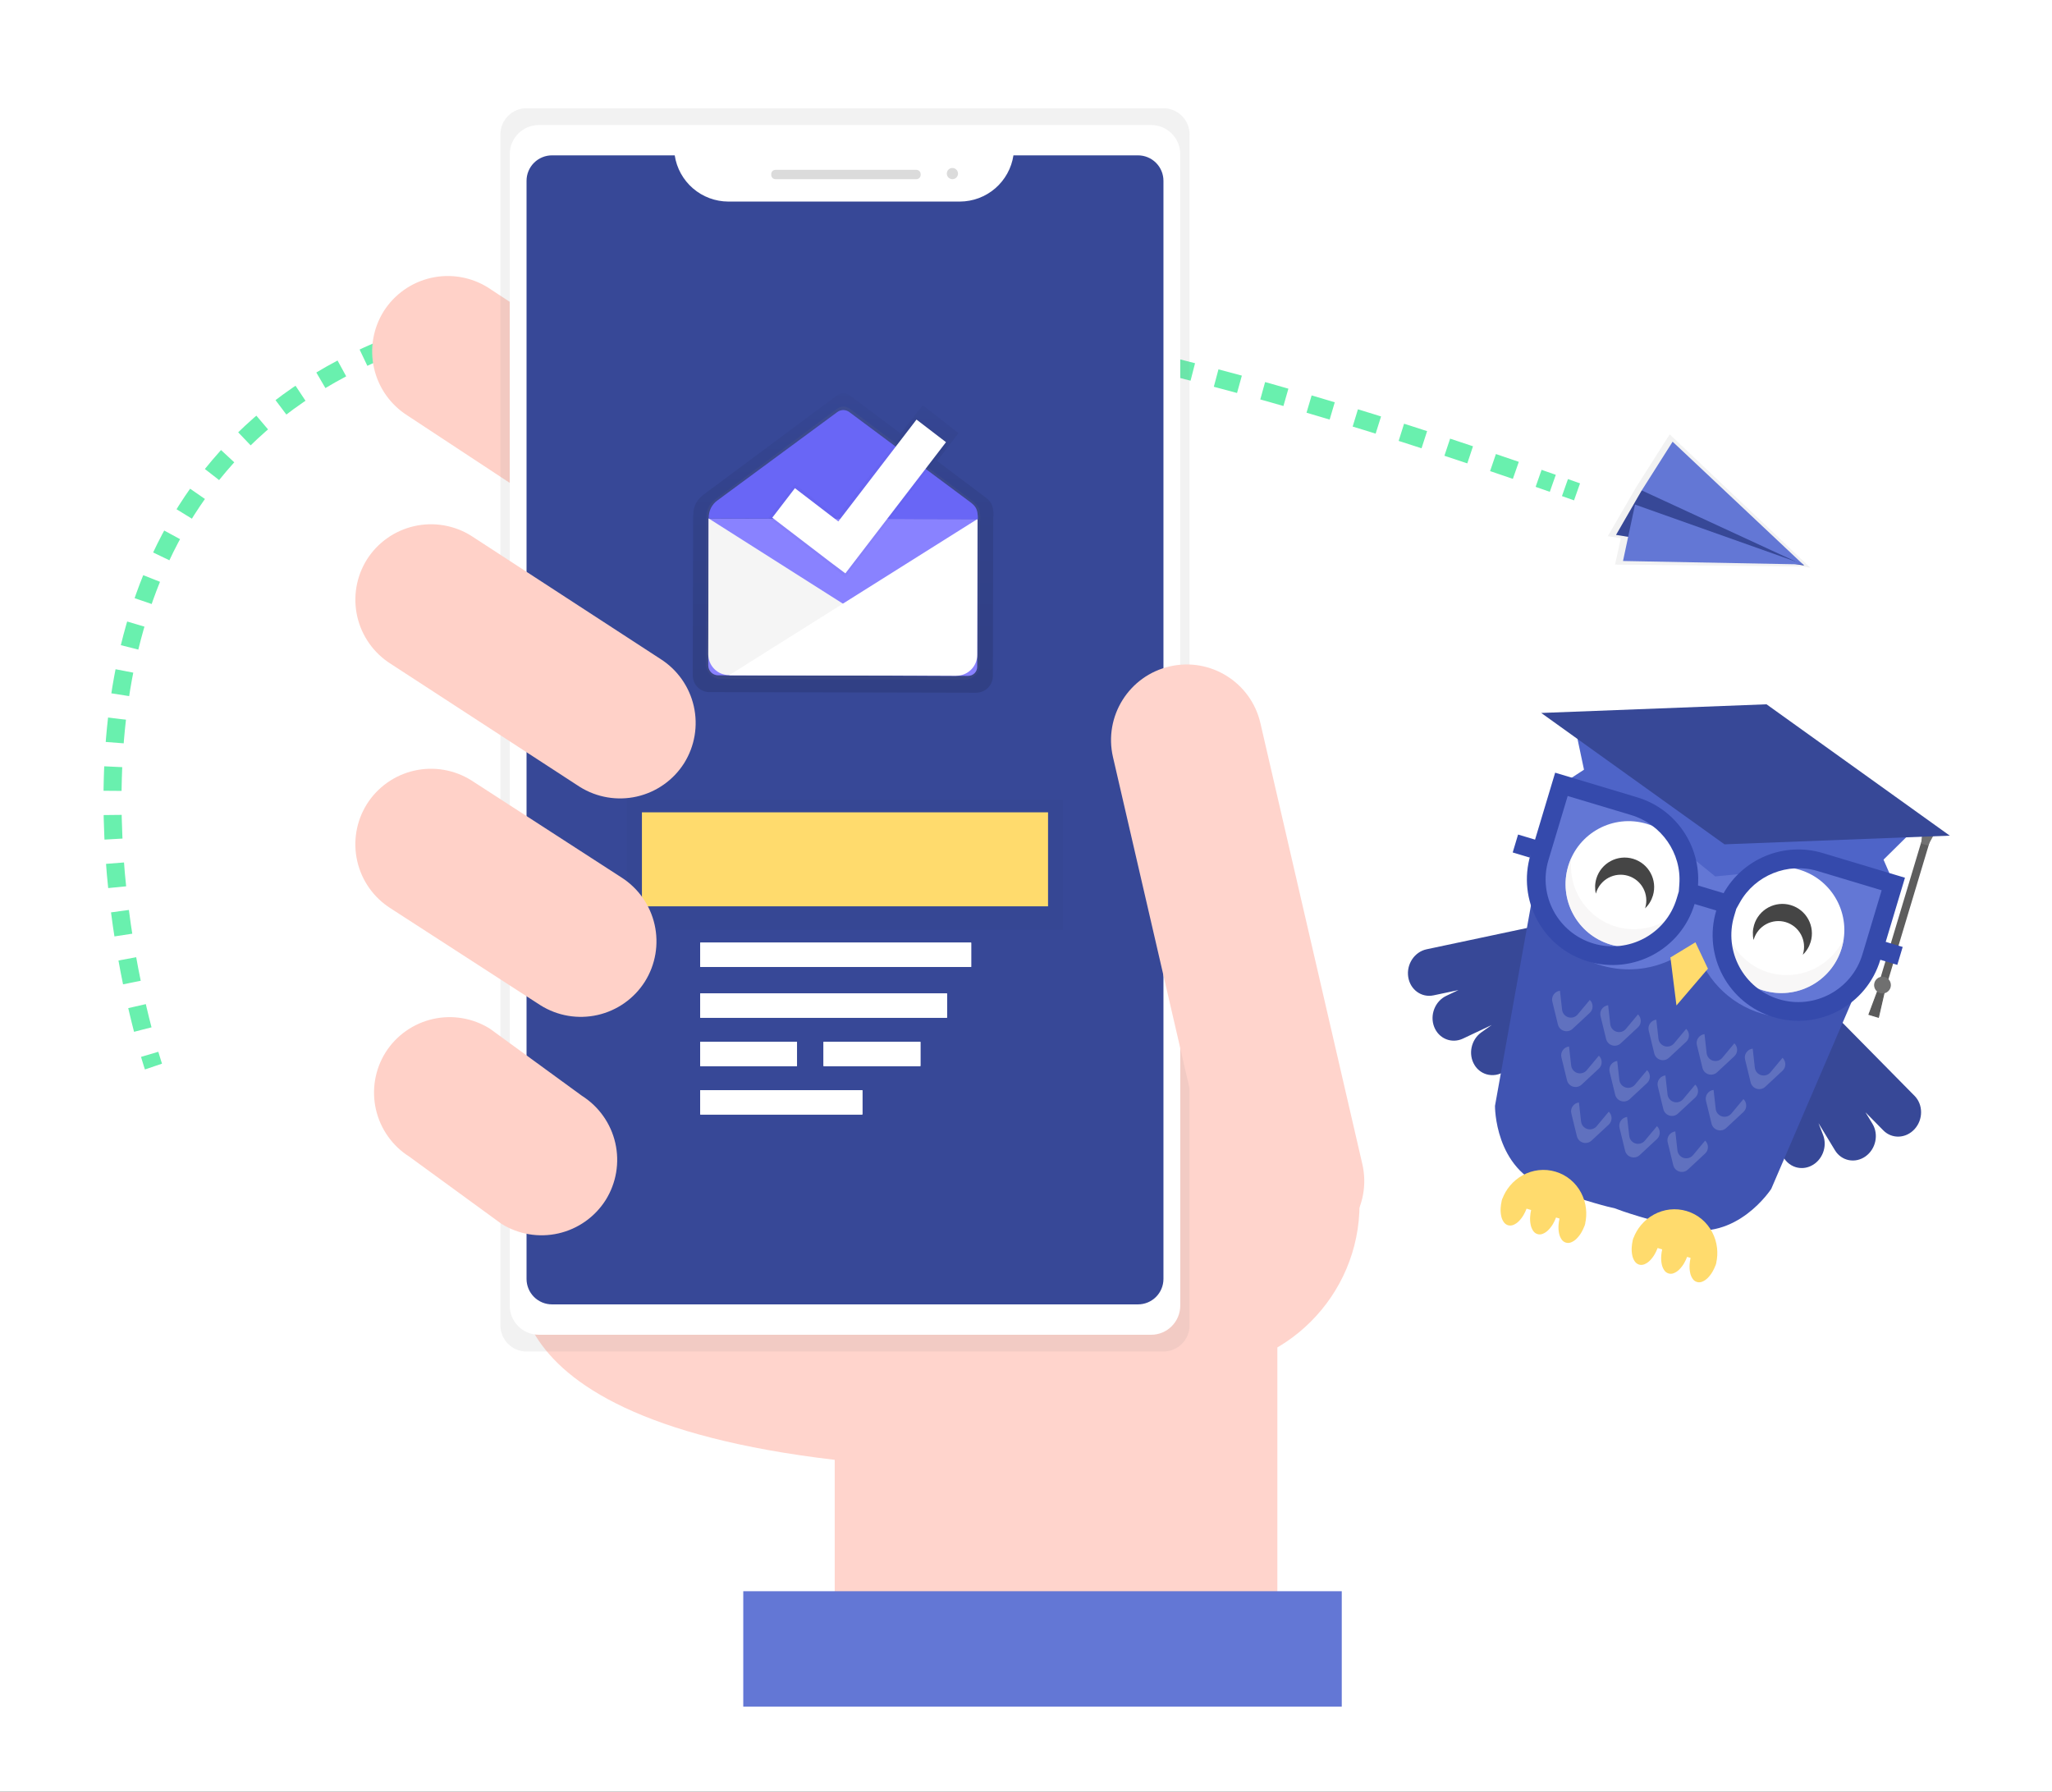 <svg width="1024" height="894" viewBox="0 0 1024 894" fill="none" xmlns="http://www.w3.org/2000/svg">
<rect x="0" y="0" width="1024" height="894" fill="#333333" stroke="none"/>
<g clip-path="url(#clip0)">
<rect width="1024" height="894" fill="white"/>
<mask id="mask0" mask-type="alpha" maskUnits="userSpaceOnUse" x="31" y="47" width="657" height="703">
<rect x="31.822" y="47.145" width="655.467" height="702.803" fill="#C4C4C4"/>
</mask>
<g mask="url(#mask0)">
</g>
<g clip-path="url(#clip1)">
<path d="M962.089 416.015L939.625 490.829" stroke="#5D5D5D" stroke-width="4"/>
<path d="M959.498 415.237L963.535 416.449L964.624 416.776L961.987 421.627L959.032 420.74L959.026 420.737L959.498 415.237Z" fill="#707070"/>
<path d="M959.717 415.56L959.288 420.56L961.866 421.333L964.263 416.925L963.464 416.684L959.717 415.56ZM959.28 414.915L963.606 416.214L964.983 416.628L962.107 421.919L958.961 420.975L958.764 420.916L959.28 414.915Z" fill="#707070"/>
<path d="M903.686 581.777C909.335 579.106 912.051 572.162 909.755 566.267L907.473 560.41L915.7 573.961C918.942 579.302 925.757 580.67 930.92 577.016C936.083 573.361 937.644 566.071 934.4 560.729L930.925 555.006L939.841 564.049C944.162 568.431 951.153 568.122 955.454 563.361C959.756 558.599 959.741 551.186 955.419 546.804L908.99 499.719C904.669 495.337 897.679 495.644 893.377 500.407C891.188 502.841 890.036 506.036 890.17 509.308C890.086 509.363 890.001 509.421 889.919 509.48C888.039 510.819 886.577 512.664 885.705 514.8C883.102 513.917 880.255 514.094 877.78 515.294C872.132 517.965 869.414 524.908 871.711 530.803L889.299 575.939C889.87 577.467 890.785 578.843 891.971 579.962C893.159 581.079 894.586 581.911 896.145 582.39C898.648 583.132 901.337 582.913 903.686 581.777Z" fill="#374897"/>
<path d="M735.795 531.364C732.553 526.023 734.11 518.731 739.273 515.078L744.405 511.446L730.074 518.223C724.426 520.894 717.985 518.281 715.689 512.387C713.393 506.492 716.107 499.548 721.758 496.878L727.81 494.015L715.386 496.65C709.366 497.927 703.702 493.818 702.736 487.474C701.768 481.13 705.865 474.952 711.886 473.675L776.572 459.957C782.592 458.68 788.256 462.788 789.224 469.131C789.71 472.369 788.911 475.67 786.996 478.327C787.036 478.42 787.075 478.515 787.111 478.609C787.943 480.762 788.145 483.107 787.696 485.371C790.356 486.068 792.635 487.783 794.04 490.146C797.282 495.488 795.725 502.778 790.56 506.433L751.016 534.415C749.699 535.374 748.178 536.019 746.571 536.299C744.965 536.578 743.316 536.485 741.752 536.027C739.255 535.269 737.131 533.606 735.795 531.364Z" fill="#374897"/>
<path d="M822.087 549.147C863.795 561.671 908.424 535.802 921.767 491.365C935.11 446.928 912.117 400.752 870.409 388.228C828.701 375.704 784.072 401.574 770.729 446.011C757.385 490.448 780.379 536.623 822.087 549.147Z" fill="#BD3A66"/>
<path d="M805.836 602.926C802.645 602.248 793.091 599.915 772.316 592.721C745.701 583.507 746.039 551.805 746.039 551.805L773.305 399.849L944.859 451.363L883.903 593.203C883.903 593.203 866.72 619.846 839.432 612.878C830.336 610.554 823.435 608.617 818.278 607.069C811.36 604.989 807.578 603.609 805.836 602.926Z" fill="#4054B2"/>
<path d="M845.834 470.862C837.94 478.087 827.893 482.521 817.236 483.485C806.58 484.449 795.9 481.889 786.837 476.199C777.776 470.51 770.831 462.002 767.069 451.985C763.307 441.967 762.937 430.992 766.015 420.743C769.092 410.494 775.448 401.539 784.106 395.251C792.763 388.962 803.245 385.689 813.943 385.932C824.641 386.175 834.963 389.923 843.327 396.598C851.69 403.273 857.631 412.509 860.239 422.887C866.44 417.17 874.022 413.166 882.24 411.27C890.458 409.374 899.028 409.651 907.106 412.072C932.832 419.797 947.394 447.02 939.629 472.876C931.865 498.733 904.716 513.432 878.99 505.706C870.913 503.277 863.609 498.786 857.795 492.677C851.982 486.567 847.859 479.048 845.834 470.862Z" fill="#6377D5"/>
<path d="M855.942 437.303L855.916 437.306L855.922 437.287L790.492 384.219L785.541 360.81L956.836 412.247L939.81 429.056L855.967 437.301L855.962 437.32L855.942 437.303Z" fill="#4E64C8"/>
<path d="M871.187 386.535L871.211 386.536L871.206 386.549L939.879 428.822L946.956 445.152L775.66 393.715L790.56 383.985L871.162 386.536L871.165 386.524L871.187 386.535Z" fill="#4E64C8"/>
<path d="M881.541 351.424L972.994 416.969L860.56 421.292L769.109 355.747L881.541 351.424Z" fill="#374897"/>
<path d="M803.661 471.288C820.292 476.282 837.824 466.849 842.818 450.218C847.812 433.586 838.378 416.056 821.747 411.062C805.116 406.067 787.584 415.502 782.59 432.133C777.596 448.764 787.03 466.295 803.661 471.288Z" fill="white"/>
<path d="M879.886 494.178C896.517 499.171 914.049 489.738 919.043 473.107C924.036 456.476 914.603 438.945 897.972 433.95C881.341 428.956 863.809 438.391 858.815 455.022C853.821 471.653 863.255 489.184 879.886 494.178Z" fill="white"/>
<path d="M803.661 471.288C799.633 470.087 795.888 468.085 792.651 465.403C789.526 462.817 786.934 459.649 785.017 456.075C783.09 452.506 781.874 448.597 781.437 444.565C780.981 440.385 781.373 436.157 782.59 432.133C783.039 430.636 783.598 429.176 784.262 427.761C783.226 435.212 784.881 442.786 788.929 449.126C792.977 455.466 799.152 460.153 806.345 462.349C813.559 464.48 821.296 463.969 828.166 460.909C835.037 457.847 840.591 452.436 843.83 445.649C843.606 447.195 843.267 448.722 842.818 450.218C841.616 454.247 839.615 457.992 836.932 461.229C834.345 464.353 831.177 466.946 827.604 468.862C824.035 470.79 820.126 472.005 816.093 472.442C811.914 472.898 807.686 472.506 803.661 471.288Z" fill="#F3F1F1" fill-opacity="0.56"/>
<path d="M879.886 494.178C875.858 492.976 872.113 490.974 868.876 488.292C865.751 485.706 863.159 482.538 861.242 478.964C859.315 475.395 858.1 471.486 857.663 467.454C857.206 463.274 857.599 459.045 858.815 455.022C859.264 453.525 859.823 452.065 860.487 450.65C859.451 458.1 861.106 465.675 865.154 472.015C869.201 478.354 875.376 483.042 882.571 485.237C889.784 487.369 897.52 486.858 904.391 483.798C911.262 480.737 916.816 475.326 920.056 468.538C919.83 470.084 919.492 471.61 919.043 473.107C917.841 477.136 915.839 480.881 913.156 484.117C910.571 487.242 907.402 489.834 903.829 491.751C900.26 493.678 896.351 494.894 892.319 495.331C888.139 495.787 883.91 495.395 879.886 494.178Z" fill="#F3F1F1" fill-opacity="0.56"/>
<path d="M887.79 498.603C905.433 503.901 924.096 493.857 929.393 476.215L929.597 475.512L929.605 475.515L939.001 444.22L907.009 434.613L907.034 434.53L907.005 434.612C892.136 430.146 875.845 436.717 868.269 450.233L866.472 453.439L865.402 457C860.105 474.642 870.148 493.306 887.79 498.603ZM795.097 470.769C812.74 476.066 831.403 466.024 836.7 448.381L837.769 444.821L838.036 441.154C839.16 425.702 829.186 411.247 813.861 406.646C813.858 406.644 813.855 406.643 813.854 406.643L813.855 406.64L782.317 397.17L774.97 421.638L772.899 428.534L772.905 428.535L772.899 428.534L772.881 428.594L772.887 428.595L772.881 428.594L772.86 428.662L772.865 428.663L772.709 429.166C767.412 446.807 777.455 465.471 795.097 470.769ZM885.106 507.542C862.499 500.754 849.674 476.923 856.463 454.316L845.641 451.065C838.852 473.673 815.021 486.497 792.413 479.709C769.804 472.92 756.981 449.088 763.77 426.481C763.834 426.267 763.9 426.052 763.968 425.84C763.929 425.961 763.892 426.08 763.854 426.202L763.853 426.201L763.77 426.481L763.346 427.893L754.876 425.349L757.56 416.409L766.03 418.952L776.062 385.545L816.994 397.836C816.797 397.777 816.6 397.719 816.404 397.664C816.602 397.721 816.8 397.778 816.997 397.838C836.535 403.704 848.765 422.298 847.346 441.831L860.126 445.669C869.703 428.584 890.152 419.804 909.691 425.671C909.887 425.731 910.085 425.792 910.281 425.853C910.087 425.792 909.891 425.731 909.693 425.672L950.626 437.963L938.417 478.62V478.619C938.476 478.417 938.533 478.217 938.589 478.015C938.507 478.31 938.422 478.606 938.334 478.9C931.545 501.508 907.714 514.331 885.106 507.542ZM763.997 425.748C763.994 425.754 763.993 425.76 763.991 425.766C763.993 425.76 763.994 425.754 763.997 425.748ZM764.044 425.602C764.035 425.629 764.027 425.655 764.018 425.682C764.027 425.655 764.035 425.629 764.044 425.602ZM946.803 481.443L938.334 478.9L941.018 469.959L949.488 472.502L946.803 481.443Z" fill="#354AAC"/>
<path d="M852.216 483.188L852.393 483.241L852.296 483.356L852.334 483.439L852.247 483.413L836.593 501.696L833.599 477.814L833.513 477.787L833.591 477.74L833.572 477.591L833.749 477.644L846.06 470.171L852.216 483.188Z" fill="#FFDB6D"/>
<path d="M779.257 618.41C778.637 617.494 778.213 616.461 778.009 615.375C777.742 614.048 777.655 612.693 777.75 611.345C777.82 610.226 777.982 609.116 778.234 608.023L776.501 607.503C776.11 608.553 775.634 609.569 775.076 610.541C774.413 611.72 773.594 612.803 772.64 613.762C771.872 614.556 770.948 615.185 769.926 615.608C769.08 615.983 768.127 616.042 767.24 615.777C766.354 615.51 765.591 614.935 765.09 614.156C764.471 613.24 764.047 612.207 763.842 611.12C763.575 609.795 763.488 608.44 763.584 607.091C763.654 605.972 763.816 604.861 764.068 603.77L761.79 603.086C761.399 604.136 760.923 605.152 760.365 606.124C759.701 607.302 758.882 608.386 757.929 609.345C757.161 610.139 756.236 610.768 755.215 611.19C754.364 611.549 753.417 611.608 752.529 611.358C751.65 611.077 750.892 610.506 750.379 609.738C749.76 608.822 749.335 607.789 749.131 606.703C748.865 605.377 748.776 604.021 748.872 602.672C748.942 601.555 749.103 600.443 749.356 599.352L749.31 599.337C749.37 599.143 749.434 598.95 749.501 598.757C749.56 598.529 749.624 598.299 749.69 598.07L749.744 598.086C750.623 595.765 751.882 593.607 753.469 591.698C755.261 589.536 757.45 587.734 759.917 586.391C762.36 585.05 765.039 584.197 767.808 583.879C770.659 583.556 773.544 583.814 776.292 584.64C779.039 585.464 781.592 586.839 783.792 588.679C785.927 590.469 787.694 592.657 788.995 595.122C790.313 597.603 791.147 600.314 791.451 603.107C791.725 605.573 791.586 608.068 791.042 610.489L791.095 610.506C791.025 610.733 790.951 610.959 790.874 611.182C790.823 611.38 790.77 611.577 790.715 611.772L790.668 611.759C790.277 612.809 789.8 613.825 789.242 614.797C788.579 615.975 787.759 617.058 786.807 618.018C786.038 618.811 785.114 619.44 784.093 619.862C783.247 620.237 782.293 620.296 781.406 620.03C780.52 619.764 779.757 619.188 779.257 618.41Z" fill="#FFDB6D"/>
<path d="M844.659 638.049C844.04 637.133 843.616 636.101 843.412 635.013C843.145 633.688 843.058 632.333 843.153 630.983C843.223 629.866 843.385 628.754 843.637 627.663L841.904 627.143C841.513 628.193 841.036 629.209 840.479 630.181C839.815 631.359 838.996 632.443 838.043 633.402C837.275 634.196 836.35 634.824 835.329 635.247C834.483 635.622 833.53 635.682 832.642 635.415C831.757 635.148 830.994 634.574 830.493 633.796C829.874 632.88 829.449 631.846 829.245 630.76C828.978 629.434 828.891 628.078 828.987 626.73C829.057 625.612 829.219 624.501 829.471 623.409L827.193 622.726C826.802 623.776 826.326 624.792 825.768 625.764C825.104 626.942 824.285 628.025 823.333 628.984C822.564 629.779 821.639 630.407 820.618 630.83C819.767 631.187 818.82 631.247 817.932 630.998C817.053 630.716 816.295 630.145 815.782 629.377C815.163 628.462 814.738 627.429 814.534 626.342C814.267 625.017 814.179 623.661 814.275 622.312C814.345 621.193 814.506 620.083 814.759 618.991L814.712 618.977C814.773 618.783 814.837 618.589 814.904 618.397C814.963 618.167 815.027 617.938 815.093 617.709L815.147 617.726C816.026 615.405 817.285 613.246 818.872 611.338C820.664 609.175 822.853 607.374 825.319 606.03C827.763 604.69 830.442 603.837 833.211 603.518C836.062 603.195 838.947 603.454 841.695 604.278C844.442 605.104 846.994 606.477 849.195 608.318C851.33 610.109 853.097 612.297 854.398 614.762C855.716 617.243 856.55 619.952 856.854 622.745C857.127 625.212 856.989 627.707 856.444 630.129L856.498 630.145C856.428 630.373 856.354 630.598 856.277 630.822C856.226 631.018 856.173 631.215 856.118 631.412L856.071 631.397C855.68 632.447 855.203 633.464 854.645 634.435C853.982 635.614 853.162 636.697 852.21 637.656C851.44 638.451 850.517 639.078 849.496 639.502C848.65 639.876 847.696 639.935 846.809 639.67C845.922 639.403 845.16 638.828 844.659 638.049Z" fill="#FFDB6D"/>
<path opacity="0.17" d="M804.504 521.593C803.764 521.374 803.094 520.965 802.563 520.405C802.032 519.845 801.658 519.155 801.479 518.404L798.706 507.015C798.553 506.408 798.532 505.774 798.645 505.158C798.76 504.542 799.006 503.958 799.367 503.446C799.726 502.928 800.191 502.492 800.732 502.169C801.274 501.846 801.878 501.64 802.504 501.568L803.567 511.055C803.664 511.916 804.011 512.731 804.566 513.396C805.122 514.061 805.86 514.548 806.689 514.798C807.52 515.047 808.404 515.047 809.235 514.797C810.064 514.548 810.803 514.059 811.358 513.394L817.397 506.153C817.839 506.572 818.19 507.077 818.429 507.637C818.668 508.197 818.79 508.801 818.787 509.41C818.786 510.014 818.661 510.611 818.417 511.163C818.173 511.716 817.817 512.212 817.372 512.619L808.785 520.598C808.222 521.127 807.529 521.496 806.777 521.671C806.026 521.846 805.241 521.818 804.504 521.593Z" fill="white"/>
<path opacity="0.17" d="M828.549 528.812C827.808 528.595 827.139 528.185 826.608 527.626C826.077 527.066 825.703 526.376 825.524 525.625L822.749 514.234C822.596 513.627 822.577 512.994 822.69 512.378C822.805 511.763 823.05 511.178 823.411 510.666C823.771 510.148 824.236 509.713 824.777 509.389C825.318 509.065 825.922 508.86 826.548 508.789L827.612 518.275C827.709 519.137 828.056 519.95 828.611 520.615C829.167 521.281 829.905 521.769 830.734 522.018C831.565 522.267 832.449 522.266 833.28 522.018C834.109 521.768 834.847 521.28 835.403 520.614L841.442 513.373C841.884 513.793 842.235 514.297 842.474 514.857C842.713 515.418 842.835 516.021 842.831 516.63C842.831 517.233 842.704 517.831 842.462 518.384C842.218 518.936 841.862 519.432 841.417 519.84L832.829 527.819C832.266 528.347 831.574 528.717 830.822 528.891C830.071 529.066 829.286 529.039 828.549 528.812Z" fill="white"/>
<path opacity="0.17" d="M852.594 536.033C851.853 535.815 851.183 535.406 850.652 534.846C850.121 534.286 849.748 533.595 849.569 532.845L846.795 521.455C846.641 520.847 846.621 520.214 846.735 519.598C846.849 518.982 847.095 518.398 847.456 517.886C847.816 517.369 848.281 516.933 848.822 516.609C849.363 516.286 849.966 516.081 850.593 516.008L851.657 525.496C851.754 526.356 852.101 527.17 852.656 527.836C853.21 528.501 853.949 528.989 854.779 529.238C855.61 529.487 856.494 529.487 857.323 529.237C858.154 528.987 858.892 528.5 859.446 527.835L865.487 520.593C865.929 521.012 866.28 521.518 866.519 522.078C866.758 522.638 866.88 523.241 866.876 523.85C866.876 524.454 866.749 525.05 866.505 525.603C866.263 526.156 865.907 526.652 865.462 527.06L856.873 535.039C856.311 535.567 855.619 535.937 854.867 536.112C854.116 536.287 853.331 536.259 852.594 536.033Z" fill="white"/>
<path opacity="0.17" d="M876.639 543.253C875.898 543.036 875.229 542.625 874.698 542.067C874.167 541.507 873.793 540.816 873.614 540.066L870.839 528.675C870.686 528.068 870.666 527.434 870.78 526.819C870.895 526.203 871.14 525.619 871.501 525.106C871.861 524.588 872.326 524.154 872.867 523.829C873.408 523.506 874.011 523.301 874.638 523.229L875.702 532.716C875.799 533.577 876.146 534.391 876.701 535.056C877.257 535.722 877.994 536.209 878.824 536.458C879.655 536.708 880.539 536.707 881.37 536.458C882.199 536.208 882.937 535.721 883.493 535.054L889.532 527.813C889.974 528.233 890.325 528.738 890.564 529.298C890.803 529.859 890.925 530.461 890.921 531.07C890.921 531.674 890.794 532.271 890.552 532.824C890.308 533.377 889.952 533.873 889.507 534.281L880.919 542.26C880.356 542.787 879.664 543.158 878.912 543.331C878.161 543.506 877.376 543.48 876.639 543.253Z" fill="white"/>
<path opacity="0.17" d="M780.459 514.372C779.719 514.155 779.049 513.744 778.518 513.186C777.987 512.626 777.613 511.935 777.434 511.184L774.661 499.794C774.506 499.187 774.487 498.553 774.6 497.938C774.715 497.322 774.96 496.738 775.321 496.225C775.681 495.707 776.146 495.273 776.687 494.948C777.228 494.625 777.832 494.419 778.459 494.348L779.522 503.834C779.619 504.696 779.966 505.51 780.521 506.175C781.077 506.841 781.815 507.328 782.644 507.577C783.475 507.827 784.359 507.826 785.19 507.577C786.019 507.327 786.757 506.84 787.313 506.173L793.352 498.932C793.794 499.352 794.145 499.857 794.384 500.417C794.623 500.978 794.745 501.58 794.741 502.189C794.741 502.793 794.614 503.39 794.372 503.943C794.128 504.496 793.772 504.992 793.327 505.4L784.74 513.379C784.176 513.906 783.484 514.277 782.732 514.452C781.981 514.625 781.196 514.599 780.459 514.372Z" fill="white"/>
<path opacity="0.17" d="M784.99 542.188C784.249 541.971 783.581 541.561 783.05 541.001C782.519 540.441 782.145 539.751 781.966 539L779.191 527.61C779.038 527.003 779.018 526.37 779.132 525.754C779.247 525.137 779.492 524.553 779.853 524.042C780.212 523.524 780.678 523.088 781.219 522.765C781.76 522.441 782.363 522.236 782.99 522.164L784.054 531.651C784.15 532.512 784.498 533.326 785.053 533.991C785.608 534.656 786.346 535.144 787.176 535.394C788.007 535.642 788.891 535.642 789.72 535.392C790.551 535.144 791.289 534.656 791.843 533.99L797.884 526.749C798.326 527.167 798.677 527.673 798.916 528.233C799.155 528.793 799.277 529.397 799.273 530.006C799.273 530.609 799.146 531.207 798.902 531.76C798.66 532.311 798.304 532.807 797.859 533.215L789.27 541.194C788.708 541.723 788.016 542.093 787.264 542.267C786.512 542.442 785.728 542.414 784.99 542.188Z" fill="white"/>
<path opacity="0.17" d="M809.036 549.409C808.296 549.191 807.626 548.782 807.095 548.222C806.564 547.662 806.19 546.971 806.011 546.221L803.236 534.831C803.083 534.223 803.064 533.591 803.177 532.974C803.292 532.358 803.537 531.774 803.898 531.262C804.257 530.745 804.723 530.309 805.264 529.986C805.805 529.661 806.409 529.457 807.034 529.384L808.099 538.871C808.196 539.732 808.543 540.546 809.098 541.212C809.653 541.877 810.392 542.365 811.221 542.613C812.052 542.863 812.936 542.863 813.767 542.613C814.596 542.363 815.334 541.876 815.89 541.211L821.929 533.969C822.371 534.388 822.722 534.894 822.961 535.454C823.2 536.014 823.322 536.617 823.318 537.226C823.318 537.83 823.191 538.427 822.949 538.979C822.705 539.532 822.349 540.028 821.903 540.436L813.316 548.415C812.753 548.942 812.061 549.313 811.309 549.488C810.557 549.662 809.773 549.635 809.036 549.409Z" fill="white"/>
<path opacity="0.17" d="M833.081 556.629C832.339 556.411 831.671 556.001 831.139 555.441C830.608 554.881 830.235 554.191 830.056 553.44L827.281 542.051C827.128 541.444 827.108 540.81 827.222 540.195C827.336 539.578 827.582 538.994 827.943 538.482C828.302 537.964 828.768 537.529 829.309 537.205C829.85 536.882 830.453 536.677 831.08 536.604L832.144 546.092C832.241 546.952 832.588 547.767 833.143 548.432C833.697 549.097 834.436 549.584 835.266 549.834C836.097 550.083 836.981 550.083 837.81 549.833C838.641 549.584 839.379 549.097 839.933 548.43L845.974 541.189C846.416 541.608 846.767 542.114 847.006 542.674C847.245 543.234 847.367 543.837 847.363 544.447C847.363 545.05 847.236 545.647 846.992 546.2C846.75 546.752 846.394 547.248 845.948 547.656L837.36 555.634C836.798 556.163 836.106 556.534 835.354 556.707C834.602 556.882 833.818 556.855 833.081 556.629Z" fill="white"/>
<path opacity="0.17" d="M857.126 563.85C856.385 563.631 855.716 563.222 855.185 562.662C854.654 562.102 854.28 561.412 854.101 560.661L851.326 549.272C851.173 548.663 851.153 548.031 851.267 547.414C851.382 546.799 851.627 546.215 851.988 545.703C852.347 545.185 852.813 544.749 853.354 544.426C853.895 544.101 854.498 543.897 855.124 543.825L856.189 553.311C856.286 554.173 856.633 554.986 857.188 555.653C857.743 556.318 858.481 556.805 859.311 557.054C860.142 557.304 861.026 557.304 861.857 557.054C862.686 556.804 863.424 556.316 863.979 555.651L870.019 548.41C870.461 548.829 870.812 549.334 871.051 549.894C871.29 550.454 871.412 551.058 871.408 551.666C871.408 552.271 871.281 552.867 871.039 553.42C870.795 553.973 870.439 554.469 869.993 554.877L861.406 562.855C860.843 563.383 860.151 563.753 859.399 563.928C858.647 564.102 857.863 564.076 857.126 563.85Z" fill="white"/>
<path opacity="0.17" d="M789.929 570.127C789.189 569.91 788.519 569.499 787.988 568.939C787.457 568.38 787.085 567.69 786.906 566.939L784.131 555.549C783.978 554.942 783.957 554.308 784.072 553.693C784.186 553.077 784.432 552.493 784.793 551.98C785.152 551.462 785.618 551.028 786.159 550.703C786.699 550.38 787.303 550.174 787.929 550.103L788.994 559.589C789.09 560.451 789.437 561.265 789.992 561.93C790.547 562.596 791.286 563.083 792.116 563.332C792.945 563.582 793.831 563.581 794.66 563.332C795.491 563.082 796.228 562.595 796.783 561.928L802.822 554.687C803.264 555.107 803.615 555.612 803.854 556.172C804.093 556.732 804.215 557.335 804.213 557.944C804.212 558.548 804.086 559.145 803.842 559.698C803.598 560.251 803.244 560.747 802.798 561.155L794.21 569.134C793.648 569.661 792.955 570.032 792.204 570.205C791.452 570.38 790.668 570.354 789.929 570.127Z" fill="white"/>
<path opacity="0.17" d="M813.974 577.348C813.234 577.129 812.565 576.72 812.034 576.16C811.503 575.6 811.128 574.91 810.95 574.159L808.176 562.77C808.023 562.161 808.002 561.529 808.116 560.912C808.231 560.297 808.477 559.713 808.838 559.201C809.197 558.683 809.662 558.247 810.204 557.924C810.745 557.601 811.348 557.395 811.974 557.323L813.038 566.81C813.134 567.671 813.482 568.484 814.037 569.151C814.592 569.816 815.331 570.303 816.161 570.552C816.99 570.802 817.875 570.802 818.705 570.552C819.536 570.302 820.273 569.814 820.828 569.149L826.867 561.908C827.309 562.327 827.66 562.832 827.899 563.392C828.138 563.952 828.26 564.556 828.258 565.164C828.257 565.769 828.131 566.365 827.887 566.918C827.644 567.471 827.287 567.967 826.843 568.375L818.255 576.353C817.693 576.882 817 577.251 816.248 577.426C815.497 577.6 814.713 577.574 813.974 577.348Z" fill="white"/>
<path opacity="0.17" d="M838.019 584.567C837.279 584.35 836.61 583.94 836.079 583.38C835.547 582.82 835.173 582.131 834.995 581.38L832.221 569.989C832.068 569.382 832.048 568.749 832.161 568.133C832.276 567.516 832.522 566.933 832.881 566.421C833.241 565.903 833.707 565.467 834.248 565.144C834.79 564.82 835.393 564.615 836.019 564.543L837.083 574.03C837.179 574.891 837.527 575.705 838.082 576.37C838.637 577.035 839.376 577.523 840.205 577.773C841.035 578.021 841.92 578.021 842.75 577.773C843.579 577.523 844.318 577.035 844.873 576.369L850.913 569.128C851.354 569.546 851.705 570.052 851.944 570.612C852.183 571.172 852.305 571.776 852.302 572.385C852.302 572.988 852.176 573.586 851.932 574.139C851.689 574.69 851.333 575.186 850.887 575.594L842.3 583.573C841.736 584.102 841.045 584.472 840.293 584.646C839.541 584.821 838.757 584.793 838.019 584.567Z" fill="white"/>
<path d="M937.393 507.599L933.674 506.482L932.662 506.177L938.517 490.496L941.144 491.285L937.393 507.599Z" fill="#5A5A5A"/>
<path d="M937.212 507.287L940.853 491.454L938.667 490.798L932.983 506.018L933.745 506.247L937.212 507.287ZM937.574 507.909L933.603 506.717L932.339 506.338L938.368 490.194L941.255 491.061L941.435 491.115L937.574 507.909Z" fill="#5A5A5A"/>
<path d="M938.282 495.298C940.362 495.922 942.553 494.743 943.177 492.665C943.801 490.585 942.622 488.395 940.543 487.769C938.464 487.146 936.273 488.325 935.649 490.404C935.025 492.482 936.204 494.674 938.282 495.298Z" fill="#707070"/>
<path d="M938.353 495.063C940.302 495.648 942.357 494.543 942.942 492.593C943.527 490.646 942.422 488.59 940.473 488.005C938.523 487.419 936.469 488.525 935.884 490.474C935.299 492.423 936.404 494.477 938.353 495.063Z" stroke="#707070"/>
<path d="M899.636 476.41C899.669 476.314 899.701 476.21 899.736 476.092C900.71 472.834 900.353 469.324 898.742 466.331C897.131 463.337 894.398 461.104 891.144 460.123C887.887 459.149 884.376 459.508 881.383 461.119C878.39 462.729 876.157 465.461 875.176 468.716C875.145 468.82 875.112 468.926 875.084 469.035C874.518 466.55 874.606 463.961 875.34 461.521C875.904 459.632 876.841 457.877 878.099 456.36C879.311 454.896 880.795 453.681 882.47 452.783C884.144 451.88 885.976 451.31 887.866 451.105C889.822 450.892 891.801 451.075 893.685 451.642C895.574 452.206 897.328 453.144 898.847 454.401C900.311 455.613 901.526 457.099 902.425 458.774C903.328 460.447 903.898 462.277 904.103 464.167C904.316 466.126 904.133 468.108 903.562 469.994C902.831 472.436 901.478 474.647 899.636 476.41Z" fill="#454545"/>
<path d="M820.917 453.285C820.95 453.188 820.983 453.084 821.018 452.967C821.992 449.71 821.634 446.199 820.023 443.206C818.412 440.213 815.68 437.98 812.425 436.999C809.168 436.025 805.658 436.382 802.664 437.993C799.67 439.605 797.438 442.337 796.456 445.592C796.426 445.695 796.393 445.802 796.366 445.911C795.8 443.426 795.888 440.836 796.621 438.395C797.185 436.508 798.123 434.752 799.38 433.235C800.592 431.771 802.077 430.557 803.752 429.657C805.425 428.755 807.258 428.185 809.148 427.981C811.103 427.767 813.082 427.95 814.966 428.518C816.855 429.081 818.61 430.019 820.128 431.277C821.592 432.489 822.808 433.973 823.707 435.648C824.609 437.321 825.179 439.153 825.384 441.043C825.598 443.002 825.414 444.984 824.844 446.869C824.112 449.312 822.759 451.522 820.917 453.285Z" fill="#454545"/>
<path d="M76.584 532.182C76.584 532.182 75.859 530.049 74.686 526.084" stroke="#69F0AE" stroke-width="9" stroke-miterlimit="10"/>
<path d="M71.251 513.718C45.321 413.94 -35.522 -45.917 774.884 241.159" stroke="#69F0AE" stroke-width="9" stroke-miterlimit="10" stroke-dasharray="12.04 12.04"/>
<path d="M780.952 243.292L786.98 245.423" stroke="#69F0AE" stroke-width="9" stroke-miterlimit="10"/>
<path d="M261.82 622.217C261.82 622.217 225.468 706.049 416.54 728.414V813.183H637.434V588.681L258.983 578.436L261.82 622.217Z" fill="#FFD4CC"/>
<path d="M365.65 268.108C360.296 276.552 351.816 282.534 342.062 284.749C332.309 286.965 322.076 285.232 313.596 279.931L203.313 207.324C194.866 201.974 188.88 193.499 186.663 183.752C184.447 174.005 186.18 163.777 191.485 155.303C196.838 146.86 205.318 140.878 215.071 138.662C224.825 136.447 235.058 138.18 243.538 143.481L353.799 216.098C362.247 221.445 368.236 229.916 370.457 239.661C372.676 249.406 370.948 259.633 365.65 268.108Z" fill="#FFD1C8"/>
<path d="M595.493 683.704C641.307 683.704 678.447 646.587 678.447 600.801C678.447 555.014 641.307 517.897 595.493 517.897C549.678 517.897 512.538 555.014 512.538 600.801C512.538 646.587 549.678 683.704 595.493 683.704Z" fill="#FFD4CC"/>
<path d="M580.559 54H262.781C255.564 54 249.714 59.847 249.714 67.059V661.319C249.714 668.53 255.564 674.377 262.781 674.377H580.559C587.776 674.377 593.626 668.53 593.626 661.319V67.059C593.626 59.847 587.776 54 580.559 54Z" fill="url(#paint0_linear)"/>
<path d="M574.426 62.389H268.913C260.879 62.389 254.364 68.9 254.364 76.93V651.468C254.364 659.499 260.879 666.009 268.913 666.009H574.426C582.461 666.009 588.976 659.499 588.976 651.468V76.93C588.976 68.9 582.461 62.389 574.426 62.389Z" fill="white"/>
<path d="M505.734 77.516C504.765 83.918 501.538 89.761 496.633 93.991C491.728 98.22 485.47 100.555 478.993 100.574H363.43C356.954 100.553 350.7 98.216 345.797 93.987C340.895 89.758 337.668 83.916 336.7 77.516H275.474C273.805 77.515 272.151 77.842 270.609 78.48C269.066 79.117 267.664 80.052 266.484 81.231C265.303 82.41 264.367 83.81 263.727 85.351C263.087 86.892 262.759 88.544 262.759 90.213V638.144C262.758 639.812 263.085 641.464 263.723 643.005C264.361 644.547 265.296 645.948 266.476 647.128C267.656 648.308 269.057 649.244 270.599 649.882C272.14 650.522 273.794 650.85 275.463 650.85H567.877C569.546 650.851 571.2 650.524 572.742 649.887C574.284 649.25 575.686 648.314 576.867 647.135C578.048 645.956 578.984 644.556 579.624 643.015C580.262 641.474 580.592 639.823 580.592 638.154V90.223C580.593 88.555 580.266 86.903 579.627 85.361C578.99 83.82 578.055 82.419 576.875 81.239C575.694 80.059 574.294 79.122 572.752 78.484C571.209 77.845 569.557 77.516 567.888 77.516H505.734Z" fill="#374897"/>
<path d="M457.296 84.744H386.993C385.814 84.744 384.86 85.698 384.86 86.876V87.27C384.86 88.448 385.814 89.402 386.993 89.402H457.296C458.474 89.402 459.43 88.448 459.43 87.27V86.876C459.43 85.698 458.474 84.744 457.296 84.744Z" fill="#DBDBDB"/>
<path d="M475.27 89.402C476.813 89.402 478.065 88.152 478.065 86.609C478.065 85.067 476.813 83.816 475.27 83.816C473.726 83.816 472.476 85.067 472.476 86.609C472.476 88.152 473.726 89.402 475.27 89.402Z" fill="#DBDBDB"/>
<path d="M628.967 360.792C624.273 340.491 604.001 327.836 583.687 332.528C563.375 337.218 550.713 357.478 555.406 377.778L606.272 597.795C610.966 618.096 631.238 630.751 651.55 626.061C671.863 621.369 684.526 601.11 679.832 580.809L628.967 360.792Z" fill="#FFD4CC"/>
<path d="M669.573 793.974H370.908V851.538H669.573V793.974Z" fill="#6377D5"/>
<path d="M492.112 248.419L467.643 230.009L478.31 216.151L460.507 202.186L449.382 216.279L424.219 197.358C423.261 196.638 422.095 196.25 420.896 196.25C419.698 196.25 418.532 196.638 417.574 197.358L350.876 246.98C348.347 249.113 345.979 251.553 345.959 257.14H345.884L345.713 333.595V336.994C345.71 338.089 345.923 339.174 346.34 340.187C346.757 341.199 347.369 342.119 348.141 342.896C348.913 343.672 349.832 344.288 350.842 344.71C351.853 345.131 352.937 345.35 354.033 345.352H357.318L420.561 345.491L487.098 345.641C488.194 345.643 489.279 345.429 490.293 345.014C491.306 344.598 492.226 343.986 493.004 343.213C493.78 342.441 494.396 341.524 494.819 340.514C495.24 339.503 495.458 338.42 495.461 337.325L495.643 257.608H495.782C495.782 252.012 494.64 250.552 492.112 248.419Z" fill="url(#paint1_linear)"/>
<path d="M489.21 258.771C489.21 253.675 488.145 252.374 485.861 250.402L423.921 203.849C423.045 203.193 421.98 202.838 420.886 202.838C419.792 202.838 418.726 203.193 417.851 203.849L356.998 249.133C355.534 250.179 354.357 251.575 353.575 253.193C352.791 254.812 352.428 256.602 352.518 258.398H352.454L352.294 328.157V331.259C352.292 333.276 353.089 335.212 354.513 336.641C355.938 338.07 357.871 338.876 359.889 338.882H362.887L420.592 339.01L481.297 339.147C483.315 339.151 485.25 338.353 486.681 336.93C488.111 335.507 488.917 333.575 488.923 331.558L489.082 258.824L489.21 258.771Z" fill="url(#paint2_linear)"/>
<path d="M353.573 258.676L487.79 258.981L487.622 332.781C487.621 333.366 487.505 333.946 487.279 334.485C487.054 335.026 486.724 335.516 486.309 335.929C485.895 336.341 485.403 336.668 484.861 336.892C484.32 337.114 483.739 337.228 483.154 337.227L358.355 336.944C357.05 336.941 355.801 336.42 354.882 335.497C353.961 334.573 353.447 333.322 353.449 332.018L353.616 258.676H353.573Z" fill="#6C63FF"/>
<path opacity="0.2" d="M353.573 258.676L487.79 258.981L487.622 332.781C487.621 333.366 487.505 333.946 487.279 334.485C487.054 335.026 486.724 335.516 486.309 335.929C485.895 336.341 485.403 336.668 484.861 336.892C484.32 337.114 483.739 337.228 483.154 337.227L358.355 336.944C357.05 336.941 355.801 336.42 354.882 335.497C353.961 334.573 353.447 333.322 353.449 332.018L353.616 258.676H353.573Z" fill="white"/>
<path d="M353.585 258.653L353.436 326.441C353.433 327.809 353.7 329.164 354.221 330.429C354.742 331.692 355.507 332.843 356.473 333.812C357.439 334.781 358.586 335.551 359.849 336.076C361.113 336.602 362.467 336.875 363.836 336.877L477.211 337.133" fill="#F5F5F5"/>
<path d="M487.814 258.952L487.664 326.782C487.662 328.15 487.389 329.503 486.863 330.767C486.337 332.029 485.567 333.176 484.596 334.14C483.627 335.105 482.477 335.871 481.211 336.391C479.946 336.912 478.59 337.179 477.221 337.175L363.846 336.919" fill="white"/>
<path d="M417.841 205.619L358.108 249.645C356.673 250.654 355.516 252.008 354.746 253.583C353.976 255.158 353.617 256.902 353.702 258.653L487.984 259.079C487.984 254.123 486.917 252.822 484.699 250.946L423.846 205.64C422.982 204.988 421.93 204.633 420.847 204.629C419.764 204.625 418.709 204.973 417.841 205.619Z" fill="#6C63FF"/>
<path opacity="0.2" d="M417.841 205.619L358.108 249.645C356.673 250.654 355.516 252.008 354.746 253.583C353.976 255.158 353.617 256.902 353.702 258.653L487.984 259.079C487.984 254.123 486.917 252.822 484.699 250.946L423.846 205.64C422.982 204.988 421.93 204.633 420.847 204.629C419.764 204.625 418.709 204.973 417.841 205.619Z" fill="#6377D5"/>
<path d="M473.274 220.938L457.03 208.21L417.766 257.908L396.668 241.554L383.451 258.344L414.161 281.786L421.776 287.894L473.274 220.938Z" fill="url(#paint3_linear)"/>
<path d="M472.08 220.629L457.36 209.351L418.352 260.189L396.688 243.59L385.393 258.301L414.417 280.518L421.862 286.092L472.08 220.629Z" fill="white"/>
<path d="M341.393 380.808C336.04 389.25 327.56 395.233 317.807 397.449C308.053 399.664 297.82 397.932 289.34 392.63L194.93 331.195C186.482 325.845 180.496 317.37 178.279 307.623C176.063 297.876 177.796 287.648 183.1 279.174C188.454 270.731 196.934 264.748 206.688 262.534C216.441 260.318 226.674 262.051 235.154 267.352L329.565 328.786C338.012 334.136 343.998 342.611 346.215 352.358C348.431 362.106 346.698 372.333 341.393 380.808Z" fill="#FFD1C8"/>
<path d="M302.236 598.797C296.882 607.24 288.402 613.223 278.649 615.437C268.896 617.653 258.662 615.92 250.183 610.619L204.242 577.124C195.793 571.774 189.807 563.299 187.591 553.553C185.375 543.806 187.108 533.577 192.413 525.104C197.767 516.66 206.246 510.678 215.999 508.463C225.752 506.247 235.987 507.98 244.466 513.281L290.407 546.776C298.855 552.126 304.841 560.601 307.057 570.348C309.274 580.095 307.541 590.323 302.236 598.797Z" fill="#FFD1C8"/>
<path d="M530.469 398.93H312.871V463.956H530.469V398.93Z" fill="url(#paint4_linear)"/>
<path d="M523.002 405.326H320.338V452.23H523.002V405.326Z" fill="#FFDB6D"/>
<path d="M484.623 470.379H349.451V482.448H484.623V470.379Z" fill="#F5F5F5"/>
<path d="M484.623 470.379H349.451V482.448H484.623V470.379Z" fill="#F5F5F5"/>
<path d="M484.623 470.379H349.451V482.448H484.623V470.379Z" fill="white"/>
<path d="M472.554 495.724H349.451V507.793H472.554V495.724Z" fill="#F5F5F5"/>
<path d="M472.554 495.724H349.451V507.793H472.554V495.724Z" fill="#F5F5F5"/>
<path d="M472.554 495.724H349.451V507.793H472.554V495.724Z" fill="white"/>
<path d="M397.726 519.862H349.451V531.931H397.726V519.862Z" fill="#F5F5F5"/>
<path d="M397.726 519.862H349.451V531.931H397.726V519.862Z" fill="#F5F5F5"/>
<path d="M397.726 519.862H349.451V531.931H397.726V519.862Z" fill="white"/>
<path d="M459.278 519.862H411.002V531.931H459.278V519.862Z" fill="#F5F5F5"/>
<path d="M459.278 519.862H411.002V531.931H459.278V519.862Z" fill="#F5F5F5"/>
<path d="M459.278 519.862H411.002V531.931H459.278V519.862Z" fill="white"/>
<path d="M430.313 544H349.451V556.069H430.313V544Z" fill="#F5F5F5"/>
<path d="M430.313 544H349.451V556.069H430.313V544Z" fill="#F5F5F5"/>
<path d="M430.313 544H349.451V556.069H430.313V544Z" fill="white"/>
<path d="M899.587 282.682L903.416 283.278L902.819 282.713H903.139L902.638 282.543L833.208 216.738L816.355 243.314L802.34 267.554L808.835 268.567L805.956 281.7L899.587 282.682Z" fill="url(#paint5_linear)"/>
<path d="M819.268 244.699L806.467 266.883L900.334 282.159L839.875 240.083L819.268 244.699Z" fill="#374897"/>
<path opacity="0.2" d="M819.268 244.699L806.467 266.883L900.334 282.159L839.875 240.083L819.268 244.699Z" fill="#374897"/>
<path d="M834.681 220.394L900.334 282.159L819.268 244.699L834.681 220.394Z" fill="#6377D5"/>
<path d="M809.924 279.92L900.078 281.636L815.919 251.767L809.924 279.92Z" fill="#6377D5"/>
<path d="M321.809 489.808C316.455 498.25 307.976 504.233 298.223 506.449C288.47 508.663 278.235 506.931 269.757 501.629L194.92 453.233C186.471 447.882 180.485 439.408 178.269 429.66C176.052 419.913 177.785 409.686 183.091 401.211C188.436 392.759 196.911 386.766 206.665 384.54C216.419 382.316 226.657 384.039 235.143 389.336L309.98 437.733C318.443 443.084 324.44 451.569 326.657 461.329C328.874 471.089 327.13 481.329 321.809 489.808Z" fill="#FFD1C8"/>
</g>
</g>
<defs>
<linearGradient id="paint0_linear" x1="187649" y1="405945" x2="187649" y2="44910.7" gradientUnits="userSpaceOnUse">
<stop stop-color="#808080" stop-opacity="0.25"/>
<stop offset="0.54" stop-color="#808080" stop-opacity="0.12"/>
<stop offset="1" stop-color="#808080" stop-opacity="0.1"/>
</linearGradient>
<linearGradient id="paint1_linear" x1="420.742" y1="345.63" x2="420.742" y2="196.238" gradientUnits="userSpaceOnUse">
<stop stop-opacity="0.12"/>
<stop offset="0.55" stop-opacity="0.09"/>
<stop offset="1" stop-opacity="0.02"/>
</linearGradient>
<linearGradient id="paint2_linear" x1="74923.8" y1="46529" x2="74923.8" y2="29100.5" gradientUnits="userSpaceOnUse">
<stop stop-color="#808080" stop-opacity="0.25"/>
<stop offset="0.54" stop-color="#808080" stop-opacity="0.12"/>
<stop offset="1" stop-color="#808080" stop-opacity="0.1"/>
</linearGradient>
<linearGradient id="paint3_linear" x1="49643" y1="23506.4" x2="49656.5" y2="17543.7" gradientUnits="userSpaceOnUse">
<stop stop-opacity="0.12"/>
<stop offset="0.55" stop-opacity="0.09"/>
<stop offset="1" stop-opacity="0.02"/>
</linearGradient>
<linearGradient id="paint4_linear" x1="75858.7" y1="25406.3" x2="75858.7" y2="21439.6" gradientUnits="userSpaceOnUse">
<stop stop-opacity="0.12"/>
<stop offset="0.55" stop-opacity="0.09"/>
<stop offset="1" stop-opacity="0.02"/>
</linearGradient>
<linearGradient id="paint5_linear" x1="70664" y1="70613.8" x2="72983.6" y2="66950.6" gradientUnits="userSpaceOnUse">
<stop stop-color="#808080" stop-opacity="0.25"/>
<stop offset="0.54" stop-color="#808080" stop-opacity="0.12"/>
<stop offset="1" stop-color="#808080" stop-opacity="0.1"/>
</linearGradient>
<clipPath id="clip0">
<rect width="1024" height="894" fill="white"/>
</clipPath>
<clipPath id="clip1">
<rect width="1039.14" height="805" fill="white" transform="translate(51.347 54)"/>
</clipPath>
</defs>
</svg>
